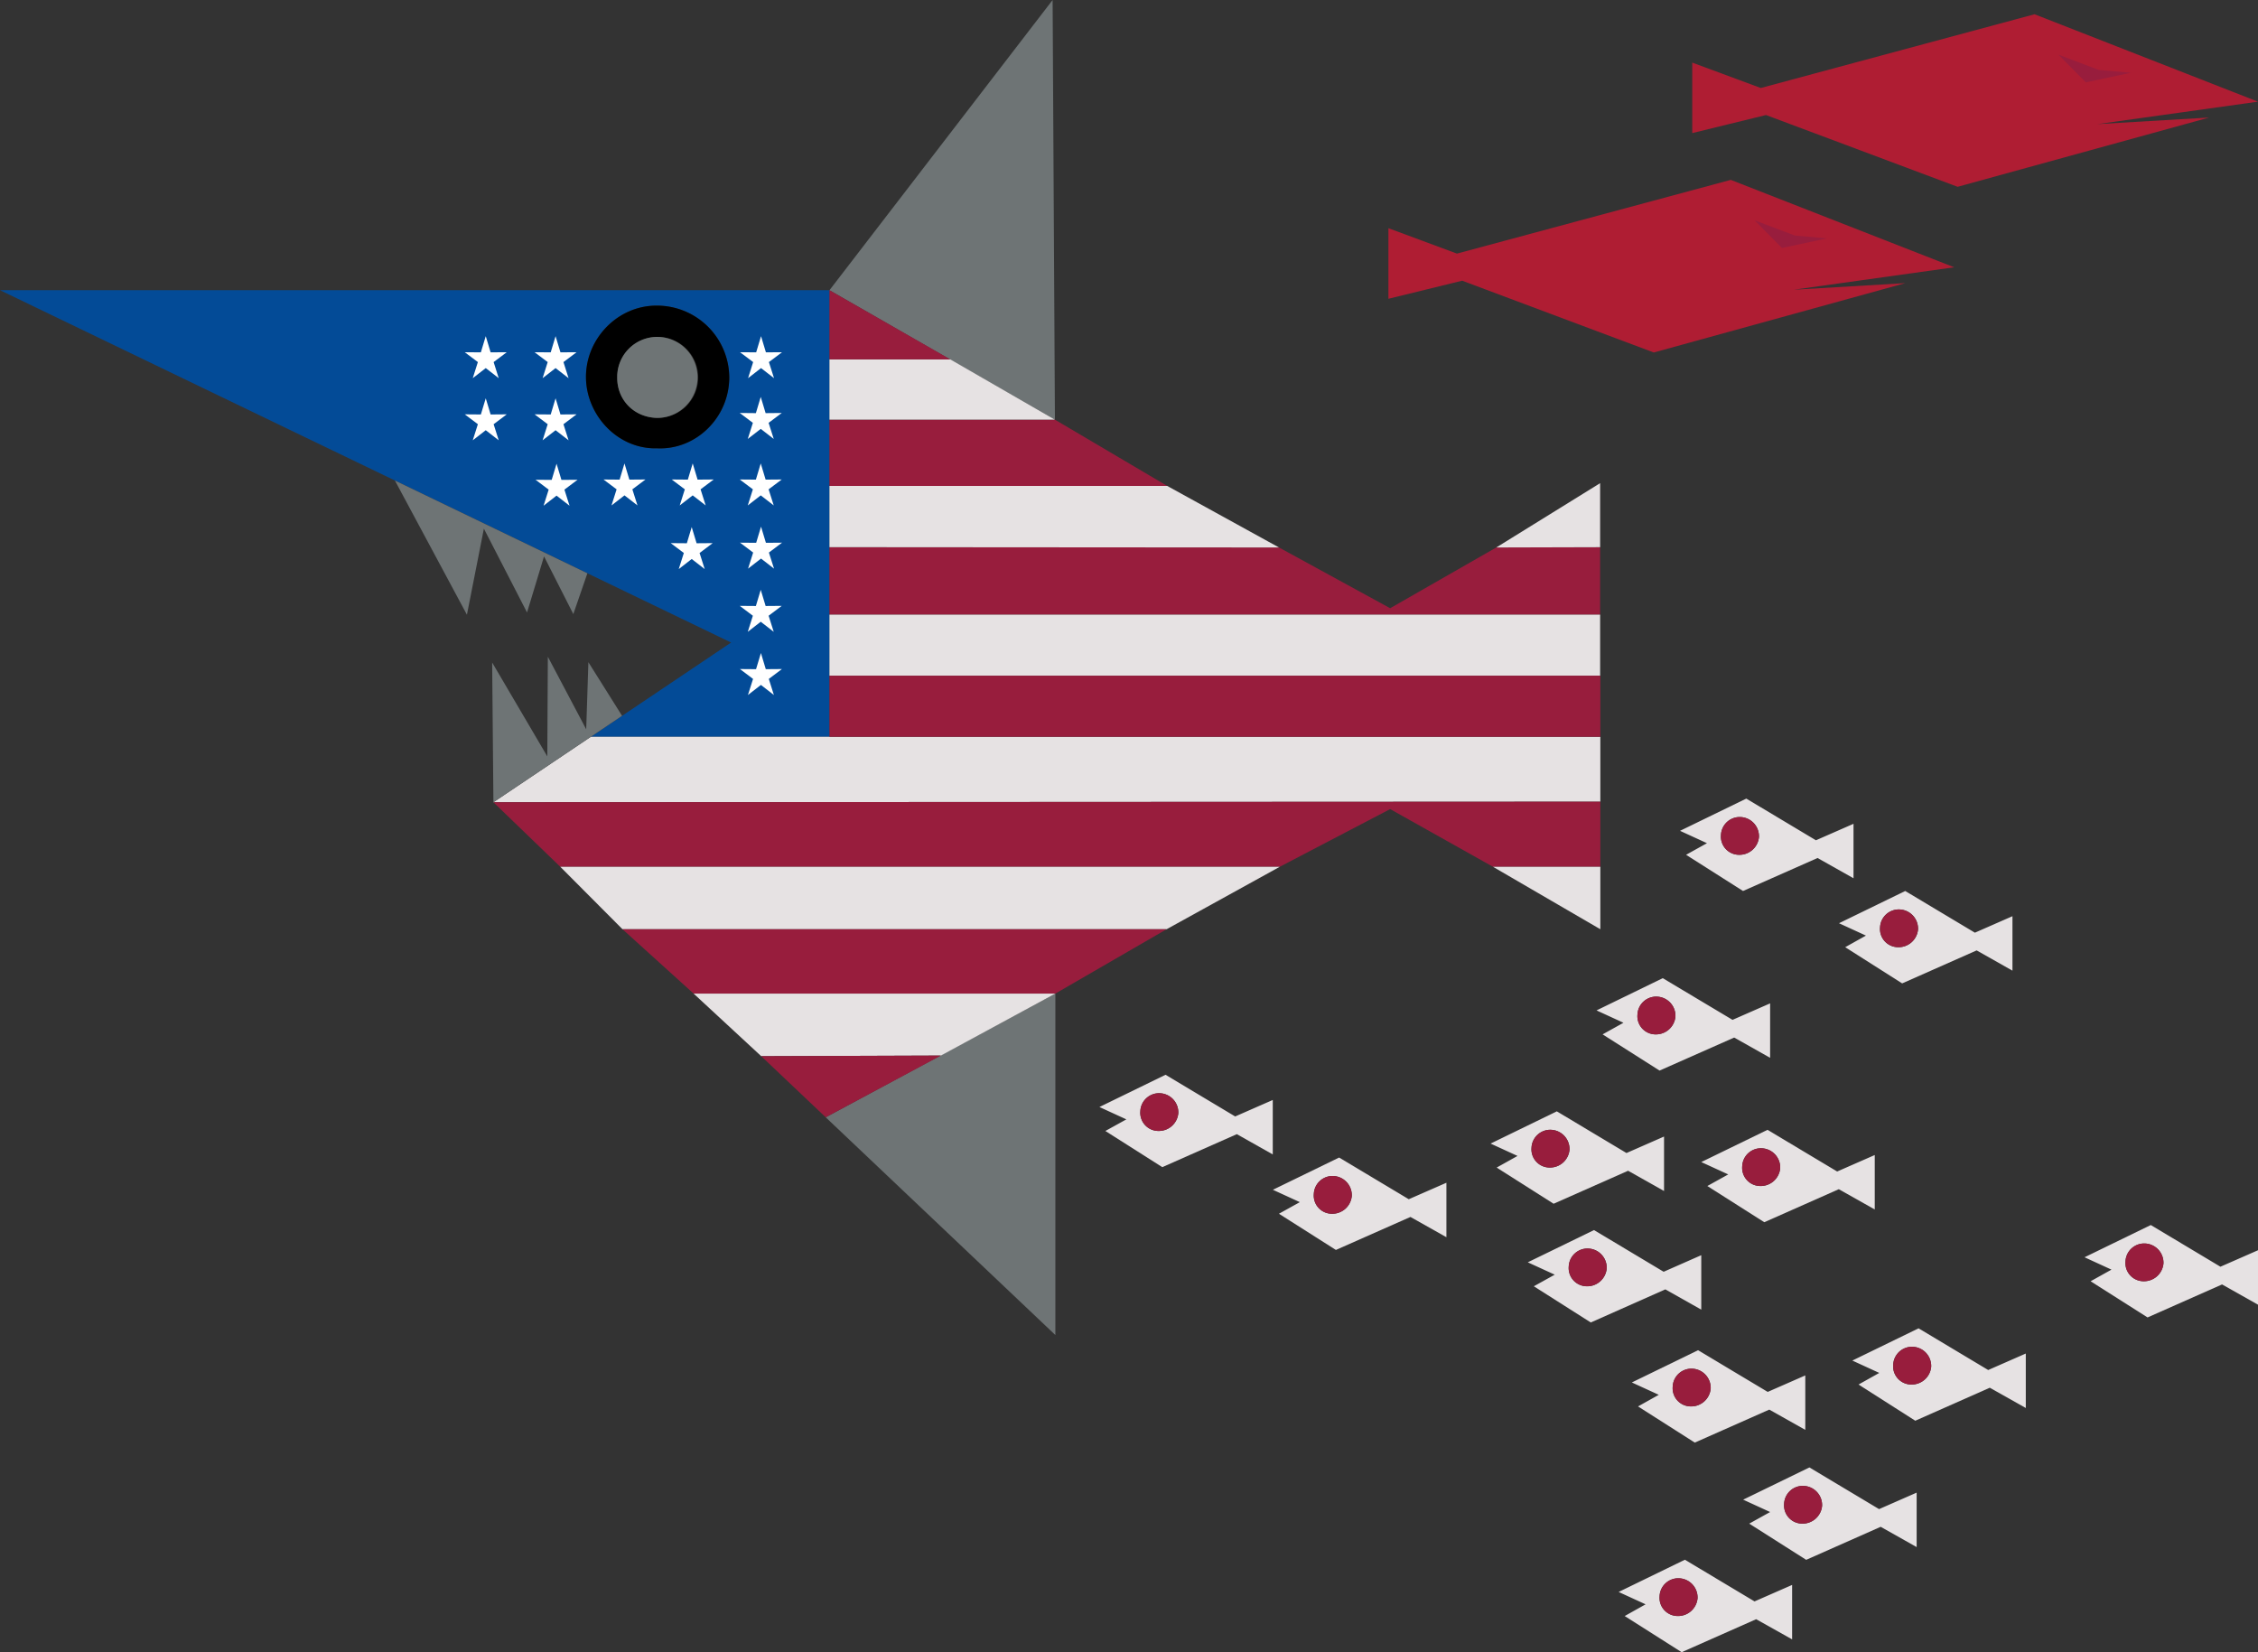 <svg id="Layer_1" data-name="Layer 1" xmlns="http://www.w3.org/2000/svg" viewBox="0 0 860.2 629.41">
  <rect x="0" y="0" width="860.2" height="629.41" fill="#333333" stroke="none"/>
  <defs>
    <style>
      .cls-1 {
        fill: #034b97;
      }

      .cls-2 {
        fill: #981d3d;
      }

      .cls-3 {
        fill: #e6e2e3;
      }

      .cls-4 {
        fill: #6e7475;
      }

      .cls-5 {
        fill: #fff;
      }

      .cls-6 {
        fill: #af1d33;
      }
    </style>
  </defs>
  <title>Kono_03_sheltered-weaklings</title>
  <g id="b-fish">
    <path class="cls-1" d="M407.5,316.61,129,182.39H445.06L445,352.51h-90.9Zm-28.23-74c14.66.72,27.41-11.49,27.53-26.86a27.54,27.54,0,0,0-27.51-27.49c-14.85-.14-27,12.38-27.08,27S364.2,243,379.27,242.62Z" transform="translate(-128.98 -71.84)"/>
    <polygon class="cls-2" points="315.99 234.15 315.99 208.44 487.25 208.56 529.59 231.7 570.02 208.56 609.58 208.45 609.58 234.15 315.99 234.15"/>
    <polygon class="cls-3" points="609.66 280.68 609.66 305.4 187.97 305.61 225.08 280.68 609.66 280.68"/>
    <polygon class="cls-2" points="609.66 305.4 609.66 330.2 568.77 330.2 529.59 308.22 487.53 330.2 213.45 330.2 187.97 305.61 609.66 305.4"/>
    <polygon class="cls-4" points="315.99 110.56 401 0 401.88 159.87 315.99 110.56"/>
    <polygon class="cls-4" points="402.05 378.5 402.05 508.58 314.56 425.63 402.05 378.5"/>
    <polygon class="cls-3" points="213.45 330.2 487.53 330.2 444.42 353.99 237.15 353.99 213.45 330.2"/>
    <polygon class="cls-2" points="444.42 353.99 402.05 378.5 264.23 378.5 237.15 353.99 444.42 353.99"/>
    <polygon class="cls-3" points="487.25 208.56 315.99 208.44 315.99 185.11 444.65 185.11 487.25 208.56"/>
    <polygon class="cls-2" points="444.65 185.11 315.99 185.11 315.99 159.87 401.88 159.87 444.65 185.11"/>
    <polygon class="cls-3" points="264.23 378.5 402.05 378.5 358.46 402.11 290 402.35 264.23 378.5"/>
    <polygon class="cls-4" points="187.97 305.61 187.49 252.38 208.5 288.15 208.7 250.17 223.32 277.82 224.15 252.26 236.98 272.68 187.97 305.61"/>
    <polygon class="cls-4" points="150.45 183.06 223.77 218.39 218.41 233.93 207.25 211.96 200.78 233.32 184.34 201.39 177.88 234.18 150.45 183.06"/>
    <polygon class="cls-2" points="358.46 402.11 314.56 425.63 290 402.35 358.46 402.11"/>
    <polygon class="cls-3" points="568.77 330.2 609.66 330.2 609.66 353.99 568.77 330.2"/>
    <polygon class="cls-3" points="609.58 208.45 570.02 208.56 609.58 184.06 609.58 208.45"/>
    <rect class="cls-3" x="315.99" y="234.15" width="293.59" height="23.26"/>
    <path d="M379.27,242.62c-15.07.4-27.13-12.78-27.06-27.35s12.23-27.14,27.08-27a27.54,27.54,0,0,1,27.51,27.49C406.68,231.13,393.93,243.34,379.27,242.62Zm-15.16-27.08c-.11,8.63,6.34,15.25,15.1,15.5a15.43,15.43,0,1,0-15.1-15.5Z" transform="translate(-128.98 -71.84)"/>
    <polygon class="cls-3" points="401.88 159.87 315.99 159.87 315.99 136.9 362.02 136.9 401.88 159.87"/>
    <polygon class="cls-2" points="362.02 136.9 315.99 136.9 315.99 110.56 362.02 136.9"/>
    <path class="cls-4" d="M364.11,215.54a15.2,15.2,0,0,1,15.24-15.36,15.43,15.43,0,0,1-.14,30.86C370.45,230.79,364,224.17,364.11,215.54Z" transform="translate(-128.98 -71.84)"/>
    <rect class="cls-2" x="315.99" y="257.41" width="293.67" height="23.26"/>
    <g id="stars">
      <polygon class="cls-5" points="289.88 248.76 291.73 254.92 297.88 254.87 292.88 258.63 294.82 264.76 289.88 260.92 284.93 264.76 286.88 258.63 281.88 254.87 288.02 254.92 289.88 248.76"/>
      <polygon class="cls-5" points="185.05 128.06 186.9 134.22 193.05 134.18 188.05 137.93 189.99 144.06 185.05 140.22 180.1 144.06 182.05 137.93 177.05 134.18 183.19 134.22 185.05 128.06"/>
      <polygon class="cls-5" points="211.65 128.06 213.51 134.22 219.65 134.18 214.65 137.93 216.6 144.06 211.65 140.22 206.71 144.06 208.65 137.93 203.65 134.18 209.8 134.22 211.65 128.06"/>
      <polygon class="cls-5" points="185.05 151.73 186.9 157.89 193.05 157.84 188.05 161.6 189.99 167.73 185.05 163.89 180.1 167.73 182.05 161.6 177.05 157.84 183.19 157.89 185.05 151.73"/>
      <polygon class="cls-5" points="211.65 151.73 213.51 157.89 219.65 157.84 214.65 161.6 216.6 167.73 211.65 163.89 206.71 167.73 208.65 161.6 203.65 157.84 209.8 157.89 211.65 151.73"/>
      <polygon class="cls-5" points="212.02 176.65 213.88 182.81 220.02 182.76 215.02 186.52 216.97 192.65 212.02 188.81 207.08 192.65 209.02 186.52 204.02 182.76 210.17 182.81 212.02 176.65"/>
      <polygon class="cls-5" points="237.9 176.54 239.76 182.71 245.9 182.66 240.9 186.41 242.85 192.54 237.9 188.71 232.96 192.54 234.9 186.41 229.9 182.66 236.05 182.71 237.9 176.54"/>
      <polygon class="cls-5" points="263.89 176.54 265.75 182.71 271.89 182.66 266.89 186.41 268.83 192.54 263.89 188.71 258.95 192.54 260.89 186.41 255.89 182.66 262.04 182.71 263.89 176.54"/>
      <polygon class="cls-5" points="263.51 200.79 265.37 206.95 271.51 206.9 266.51 210.66 268.46 216.79 263.51 212.95 258.57 216.79 260.51 210.66 255.51 206.9 261.66 206.95 263.51 200.79"/>
      <polygon class="cls-5" points="289.92 200.62 291.78 206.78 297.92 206.73 292.92 210.49 294.87 216.62 289.92 212.78 284.98 216.62 286.92 210.49 281.92 206.73 288.07 206.78 289.92 200.62"/>
      <polygon class="cls-5" points="289.81 176.54 291.67 182.71 297.81 182.66 292.81 186.41 294.76 192.54 289.81 188.71 284.87 192.54 286.81 186.41 281.81 182.66 287.96 182.71 289.81 176.54"/>
      <polygon class="cls-5" points="289.81 151.21 291.67 157.38 297.81 157.32 292.81 161.08 294.76 167.21 289.81 163.38 284.87 167.21 286.81 161.08 281.81 157.32 287.96 157.38 289.81 151.21"/>
      <polygon class="cls-5" points="289.92 128.06 291.78 134.22 297.92 134.18 292.92 137.93 294.87 144.06 289.92 140.22 284.98 144.06 286.92 137.93 281.92 134.18 288.07 134.22 289.92 128.06"/>
      <polygon class="cls-5" points="289.81 224.69 291.67 230.85 297.81 230.8 292.81 234.56 294.76 240.69 289.81 236.85 284.87 240.69 286.81 234.56 281.81 230.8 287.96 230.85 289.81 224.69"/>
    </g>
  </g>
  <g id="s-fishgroup">
    <g id="s-fish1">
      <path class="cls-3" d="M558.07,498.26l-10.26-4.71L573,481.27l26.53,15.88,14.32-6.28v20.74l-13.69-7.72-28.39,12.57-21.69-13.78Zm12.12,4.41a7.45,7.45,0,0,0,7.68-6.79,7.33,7.33,0,0,0-6.9-7.57,7.13,7.13,0,0,0-7.57,6.84A6.92,6.92,0,0,0,570.19,502.67Z" transform="translate(-128.98 -71.84)"/>
      <path class="cls-2" d="M570.19,502.67a6.92,6.92,0,0,1-6.79-7.52,7.13,7.13,0,0,1,7.57-6.84,7.33,7.33,0,0,1,6.9,7.57A7.45,7.45,0,0,1,570.19,502.67Z" transform="translate(-128.98 -71.84)"/>
    </g>
    <g id="s-fish3">
      <path class="cls-3" d="M707.09,512.19l-10.26-4.71,25.23-12.28,26.54,15.88,14.31-6.28v20.75l-13.69-7.72L720.84,530.4l-21.7-13.78Zm12.13,4.42a7.47,7.47,0,0,0,7.68-6.79,7.35,7.35,0,0,0-6.91-7.58,7.15,7.15,0,0,0-7.57,6.84A6.93,6.93,0,0,0,719.22,516.61Z" transform="translate(-128.98 -71.84)"/>
      <path class="cls-2" d="M719.22,516.61a6.93,6.93,0,0,1-6.8-7.53,7.15,7.15,0,0,1,7.57-6.84,7.35,7.35,0,0,1,6.91,7.58A7.47,7.47,0,0,1,719.22,516.61Z" transform="translate(-128.98 -71.84)"/>
    </g>
    <g id="s-fish2">
      <path class="cls-3" d="M624.16,529.79l-10.27-4.71,25.24-12.28,26.53,15.88L680,522.4v20.75l-13.7-7.72L637.9,548l-21.7-13.79Zm12.12,4.42a7.46,7.46,0,0,0,7.68-6.79,7.34,7.34,0,0,0-6.91-7.58,7.14,7.14,0,0,0-7.56,6.84A6.92,6.92,0,0,0,636.28,534.21Z" transform="translate(-128.98 -71.84)"/>
      <path class="cls-2" d="M636.28,534.21a6.92,6.92,0,0,1-6.79-7.53,7.14,7.14,0,0,1,7.56-6.84,7.34,7.34,0,0,1,6.91,7.58A7.46,7.46,0,0,1,636.28,534.21Z" transform="translate(-128.98 -71.84)"/>
    </g>
    <g id="s-fish4">
      <path class="cls-3" d="M721.27,557.42,711,552.71l25.23-12.28,26.53,15.88L777.09,550v20.74l-13.69-7.72L735,575.63l-21.7-13.79Zm12.12,4.42a7.46,7.46,0,0,0,7.68-6.8,7.32,7.32,0,0,0-6.9-7.57,7.14,7.14,0,0,0-7.57,6.84A6.94,6.94,0,0,0,733.39,561.84Z" transform="translate(-128.98 -71.84)"/>
      <path class="cls-2" d="M733.39,561.84a6.94,6.94,0,0,1-6.79-7.53,7.14,7.14,0,0,1,7.57-6.84,7.32,7.32,0,0,1,6.9,7.57A7.46,7.46,0,0,1,733.39,561.84Z" transform="translate(-128.98 -71.84)"/>
    </g>
    <g id="s-fish5">
      <path class="cls-3" d="M760.9,603.19l-10.26-4.71,25.23-12.28,26.53,15.88,14.32-6.28v20.74L803,608.82l-28.38,12.57L753,607.61ZM773,607.6a7.45,7.45,0,0,0,7.68-6.79,7.33,7.33,0,0,0-6.9-7.57,7.13,7.13,0,0,0-7.57,6.84A6.92,6.92,0,0,0,773,607.6Z" transform="translate(-128.98 -71.84)"/>
      <path class="cls-2" d="M773,607.6a6.92,6.92,0,0,1-6.79-7.52,7.13,7.13,0,0,1,7.57-6.84,7.33,7.33,0,0,1,6.9,7.57A7.45,7.45,0,0,1,773,607.6Z" transform="translate(-128.98 -71.84)"/>
    </g>
    <g id="s-fish6">
      <path class="cls-3" d="M803.32,647.84l-10.27-4.71,25.24-12.28,26.53,15.88,14.32-6.28v20.74l-13.7-7.72-28.38,12.58-21.7-13.79Zm12.12,4.42a7.47,7.47,0,0,0,7.68-6.8,7.33,7.33,0,0,0-6.91-7.57,7.12,7.12,0,0,0-7.56,6.84A6.94,6.94,0,0,0,815.44,652.26Z" transform="translate(-128.98 -71.84)"/>
      <path class="cls-2" d="M815.44,652.26a6.94,6.94,0,0,1-6.79-7.53,7.12,7.12,0,0,1,7.56-6.84,7.33,7.33,0,0,1,6.91,7.57A7.47,7.47,0,0,1,815.44,652.26Z" transform="translate(-128.98 -71.84)"/>
    </g>
    <g id="s-fish7">
      <path class="cls-3" d="M755.88,683l-10.27-4.71,25.24-12.28,26.53,15.88,14.32-6.28v20.74L798,688.67l-28.38,12.57-21.7-13.78ZM768,687.45a7.45,7.45,0,0,0,7.68-6.79,7.33,7.33,0,0,0-6.91-7.57,7.12,7.12,0,0,0-7.56,6.84A6.92,6.92,0,0,0,768,687.45Z" transform="translate(-128.98 -71.84)"/>
      <path class="cls-2" d="M768,687.45a6.92,6.92,0,0,1-6.79-7.52,7.12,7.12,0,0,1,7.56-6.84,7.33,7.33,0,0,1,6.91,7.57A7.45,7.45,0,0,1,768,687.45Z" transform="translate(-128.98 -71.84)"/>
    </g>
    <g id="s-fish8">
      <path class="cls-3" d="M844.9,594.85l-10.26-4.71,25.23-12.28,26.53,15.88,14.32-6.28v20.75L887,600.49l-28.38,12.57L837,599.27ZM857,599.27a7.46,7.46,0,0,0,7.68-6.79,7.33,7.33,0,0,0-6.9-7.58,7.15,7.15,0,0,0-7.57,6.84A6.93,6.93,0,0,0,857,599.27Z" transform="translate(-128.98 -71.84)"/>
      <path class="cls-2" d="M857,599.27a6.93,6.93,0,0,1-6.79-7.53,7.15,7.15,0,0,1,7.57-6.84,7.33,7.33,0,0,1,6.9,7.58A7.46,7.46,0,0,1,857,599.27Z" transform="translate(-128.98 -71.84)"/>
    </g>
    <g id="s-fish9">
      <path class="cls-3" d="M933.36,555.5l-10.26-4.71,25.24-12.28,26.53,15.88,14.32-6.28v20.75l-13.7-7.72-28.38,12.57-21.7-13.78Zm12.13,4.42a7.46,7.46,0,0,0,7.68-6.79,7.34,7.34,0,0,0-6.91-7.58,7.13,7.13,0,0,0-7.56,6.84A6.92,6.92,0,0,0,945.49,559.92Z" transform="translate(-128.98 -71.84)"/>
      <path class="cls-2" d="M945.49,559.92a6.92,6.92,0,0,1-6.79-7.53,7.13,7.13,0,0,1,7.56-6.84,7.34,7.34,0,0,1,6.91,7.58A7.46,7.46,0,0,1,945.49,559.92Z" transform="translate(-128.98 -71.84)"/>
    </g>
    <g id="s-fish10">
      <path class="cls-3" d="M787.36,519.23l-10.27-4.71,25.24-12.28,26.53,15.88,14.32-6.28v20.74l-13.7-7.72L801.1,537.44l-21.7-13.79Zm12.12,4.41a7.45,7.45,0,0,0,7.68-6.79,7.33,7.33,0,0,0-6.91-7.57,7.12,7.12,0,0,0-7.56,6.84A6.92,6.92,0,0,0,799.48,523.64Z" transform="translate(-128.98 -71.84)"/>
      <path class="cls-2" d="M799.48,523.64a6.92,6.92,0,0,1-6.79-7.52,7.12,7.12,0,0,1,7.56-6.84,7.33,7.33,0,0,1,6.91,7.57A7.45,7.45,0,0,1,799.48,523.64Z" transform="translate(-128.98 -71.84)"/>
    </g>
    <g id="s-fish11">
      <path class="cls-3" d="M747.45,461.46l-10.26-4.71,25.23-12.28L789,460.35l14.32-6.28v20.74l-13.69-7.72L761.2,479.67l-21.7-13.79Zm12.12,4.42a7.46,7.46,0,0,0,7.68-6.79,7.32,7.32,0,0,0-6.9-7.58,7.14,7.14,0,0,0-7.57,6.84A6.93,6.93,0,0,0,759.57,465.88Z" transform="translate(-128.98 -71.84)"/>
      <path class="cls-2" d="M759.57,465.88a6.93,6.93,0,0,1-6.79-7.53,7.14,7.14,0,0,1,7.57-6.84,7.32,7.32,0,0,1,6.9,7.58A7.46,7.46,0,0,1,759.57,465.88Z" transform="translate(-128.98 -71.84)"/>
    </g>
    <g id="s-fish12">
      <path class="cls-3" d="M839.82,428.25l-10.26-4.71,25.23-12.28,26.54,15.88,14.31-6.28v20.75L882,433.89l-28.38,12.57-21.7-13.79ZM852,432.67a7.45,7.45,0,0,0,7.67-6.79,7.32,7.32,0,0,0-6.9-7.58,7.15,7.15,0,0,0-7.57,6.84A6.93,6.93,0,0,0,852,432.67Z" transform="translate(-128.98 -71.84)"/>
      <path class="cls-2" d="M852,432.67a6.93,6.93,0,0,1-6.8-7.53,7.15,7.15,0,0,1,7.57-6.84,7.32,7.32,0,0,1,6.9,7.58A7.45,7.45,0,0,1,852,432.67Z" transform="translate(-128.98 -71.84)"/>
    </g>
    <g id="s-fish13">
      <path class="cls-3" d="M779.26,393.05,769,388.34l25.24-12.28,26.53,15.88,14.32-6.28v20.75l-13.7-7.72L793,411.26l-21.7-13.79Zm12.13,4.42a7.46,7.46,0,0,0,7.68-6.79,7.34,7.34,0,0,0-6.91-7.58,7.13,7.13,0,0,0-7.56,6.84A6.92,6.92,0,0,0,791.39,397.47Z" transform="translate(-128.98 -71.84)"/>
      <path class="cls-2" d="M791.39,397.47a6.92,6.92,0,0,1-6.79-7.53,7.13,7.13,0,0,1,7.56-6.84,7.34,7.34,0,0,1,6.91,7.58A7.46,7.46,0,0,1,791.39,397.47Z" transform="translate(-128.98 -71.84)"/>
    </g>
  </g>
  <g id="m-fishgroup">
    <g id="m-fish2">
      <path class="cls-6" d="M854.8,179.7,759,206.12l-73-27.35-28.09,6.89V158.77l26.1,9.68,104.32-28.09,85.11,33.3-61.11,8.55Z" transform="translate(-128.98 -71.84)"/>
      <polygon class="cls-2" points="678.84 94.47 668.42 83.92 683.77 89.73 696 90.81 678.84 94.47"/>
    </g>
    <g id="m-fish1">
      <path class="cls-6" d="M970.56,116.62,874.75,143l-73-27.34-28.1,6.88V95.69l26.11,9.67L904.05,77.27l85.12,33.3-61.11,8.55Z" transform="translate(-128.98 -71.84)"/>
      <polygon class="cls-2" points="794.6 31.38 784.18 20.83 799.54 26.64 811.77 27.72 794.6 31.38"/>
    </g>
  </g>
</svg>
